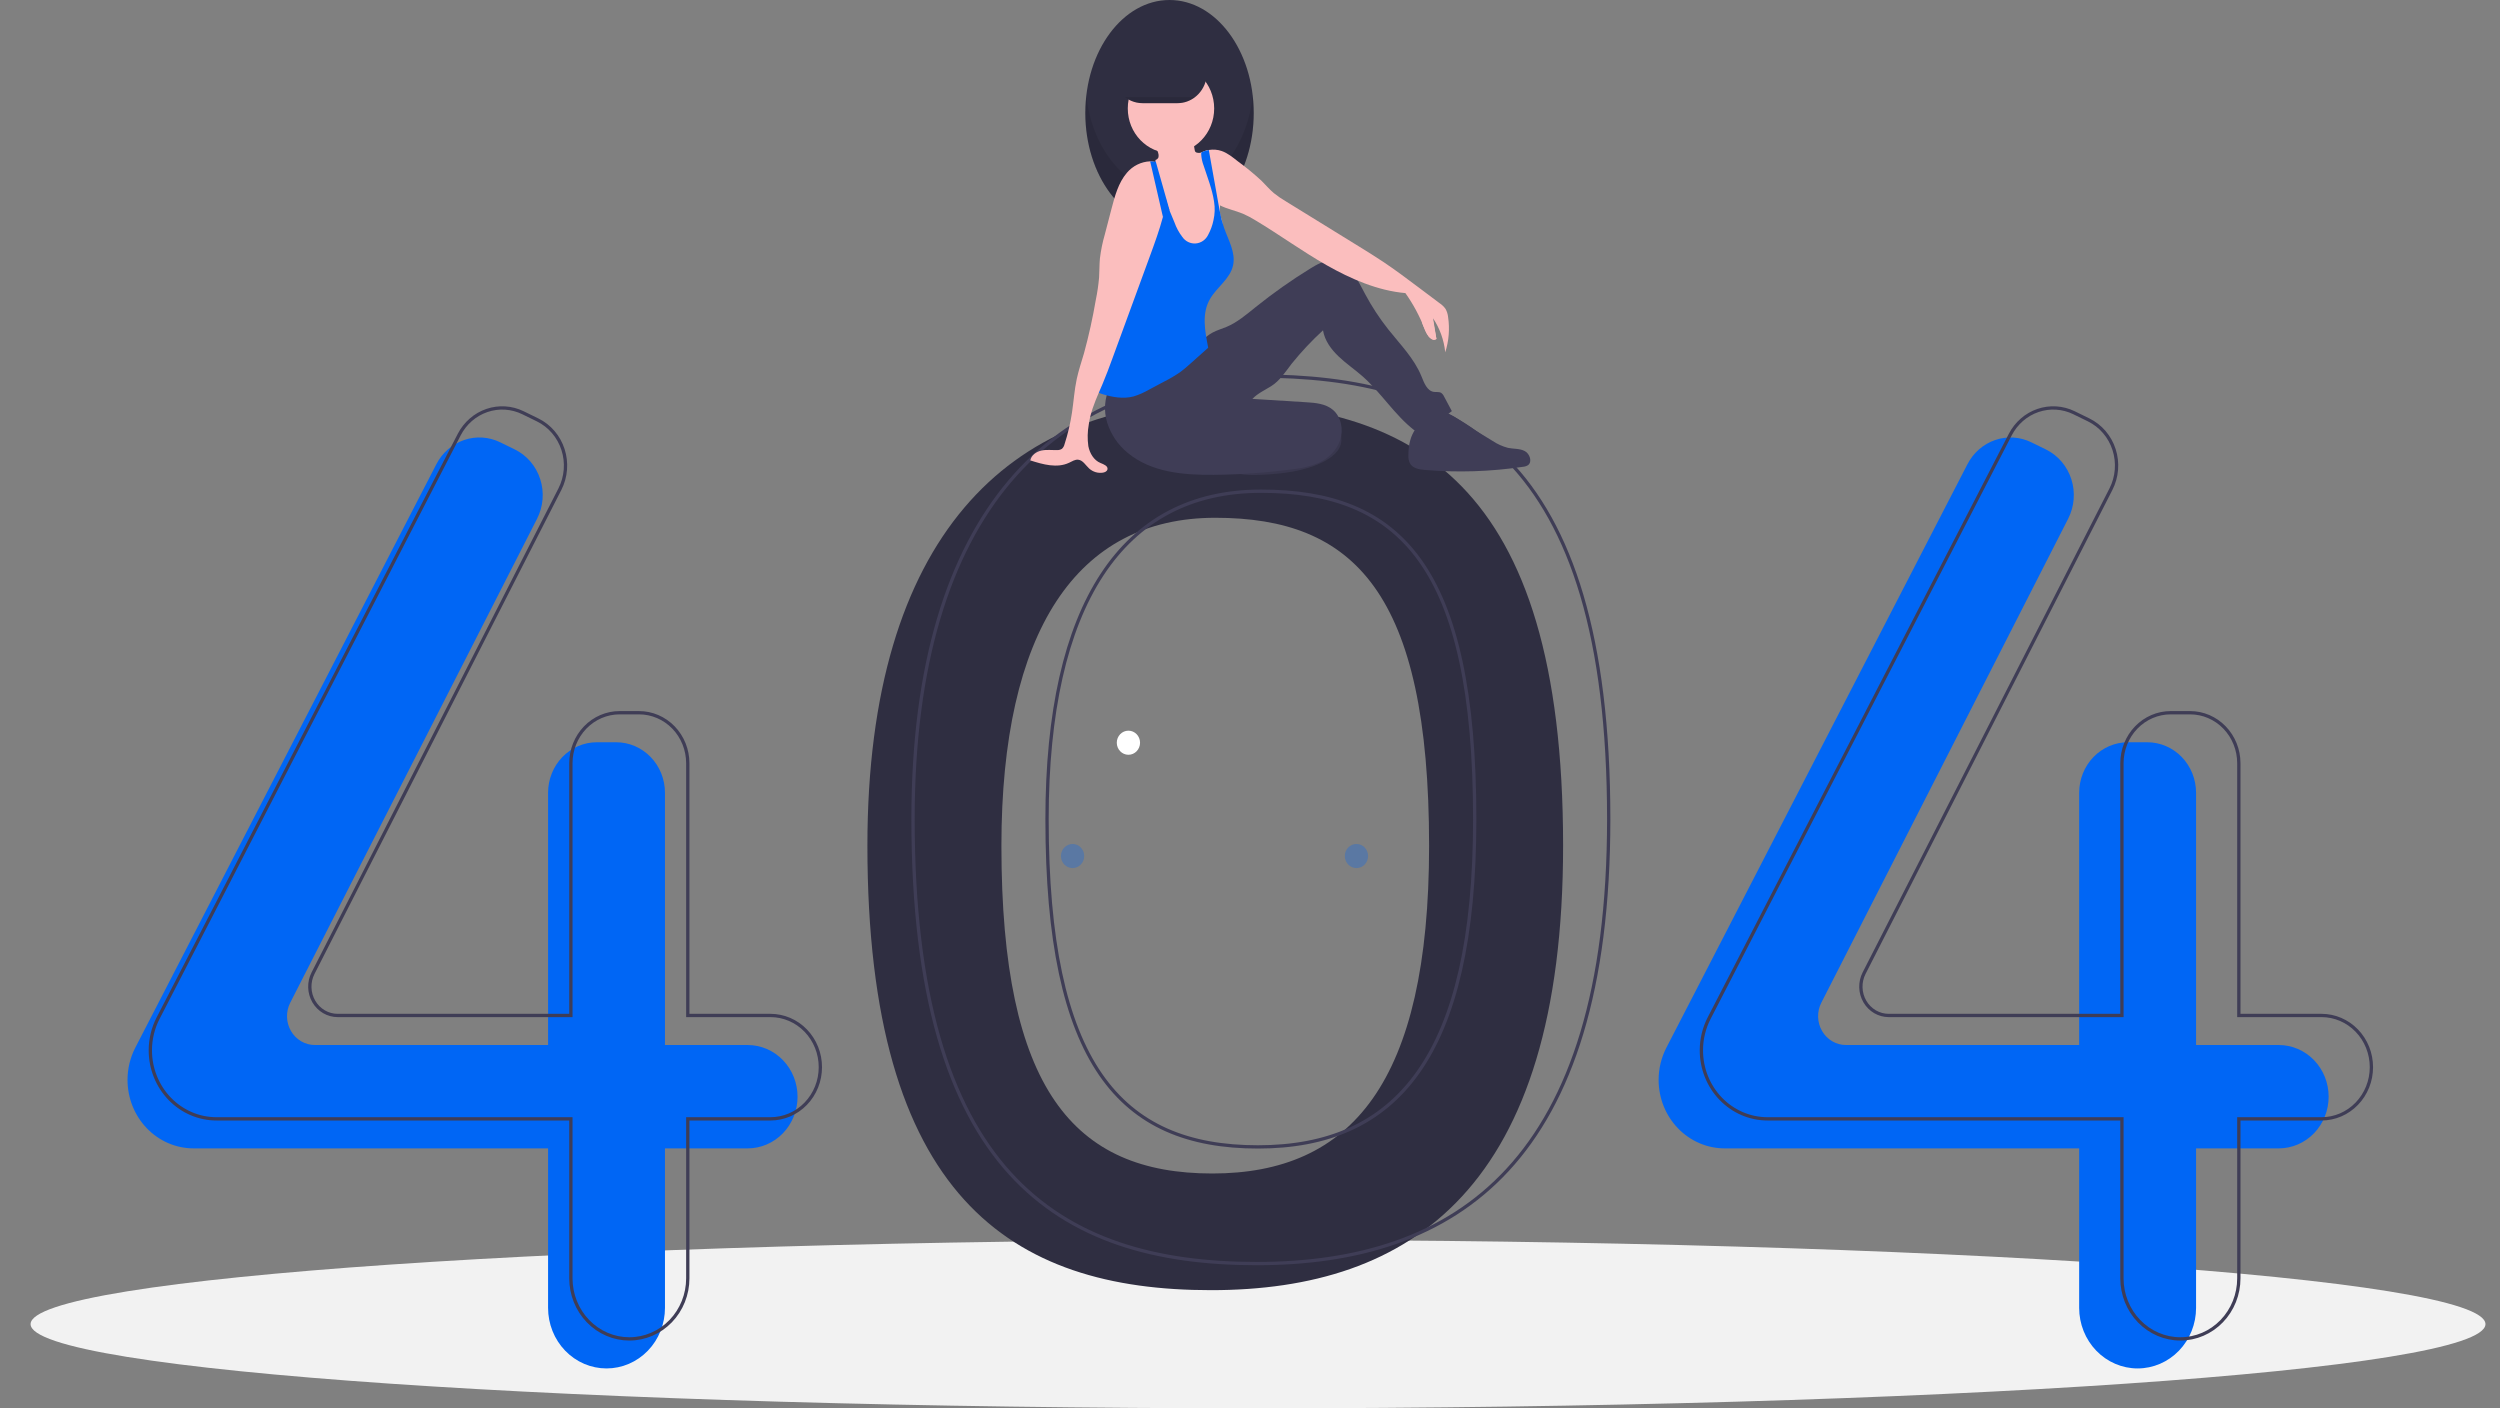 <svg width="758" height="427" viewBox="0 0 758 427" fill="none" xmlns="http://www.w3.org/2000/svg">
<rect x="0" y="0" width="758" height="427" fill="#808080" stroke="none"/>
<g clip-path="url(#clip0_302:60)">
<path d="M381.432 427C586.97 427 753.592 415.573 753.592 401.476C753.592 387.38 586.97 375.953 381.432 375.953C175.894 375.953 9.273 387.38 9.273 401.476C9.273 415.573 175.894 427 381.432 427Z" fill="#F2F2F2"/>
<path d="M367.168 122.063C306.533 122.063 262.998 162.363 262.998 256.397C262.998 362.968 306.533 391.178 367.168 391.178C427.803 391.178 473.932 360.281 473.932 256.397C473.932 145.348 427.803 122.063 367.168 122.063ZM367.567 355.804C325.57 355.804 303.629 330.279 303.629 256.466C303.629 191.336 326.468 156.99 368.465 156.99C410.462 156.99 433.301 179.551 433.301 256.466C433.301 328.418 409.564 355.804 367.567 355.804Z" fill="#2F2E41"/>
<path d="M226.69 316.847H201.62V240.368C201.62 236.306 200.062 232.411 197.29 229.538C194.517 226.666 190.757 225.052 186.835 225.052H180.961C179.019 225.052 177.097 225.448 175.303 226.218C173.509 226.988 171.88 228.116 170.507 229.538C169.134 230.961 168.045 232.649 167.302 234.507C166.559 236.365 166.176 238.357 166.176 240.368V316.847H95.463C94.008 316.847 92.578 316.457 91.311 315.716C90.044 314.975 88.984 313.907 88.233 312.616C87.483 311.325 87.067 309.856 87.025 308.349C86.985 306.843 87.32 305.351 88 304.018L162.843 157.273C163.776 155.444 164.341 153.437 164.505 151.375C164.669 149.313 164.428 147.237 163.796 145.274C163.164 143.311 162.155 141.501 160.83 139.953C159.504 138.406 157.89 137.152 156.083 136.269L151.665 134.107C148.235 132.429 144.313 132.181 140.71 133.415C137.108 134.649 134.102 137.27 132.313 140.736L41.033 317.632C39.478 320.644 38.665 324.007 38.665 327.423V327.423C38.665 330.15 39.184 332.851 40.191 335.37C41.199 337.89 42.675 340.18 44.537 342.108C46.399 344.037 48.609 345.567 51.041 346.61C53.473 347.654 56.08 348.191 58.713 348.191H166.176V396.551C166.176 398.962 166.635 401.349 167.525 403.577C168.416 405.804 169.721 407.828 171.367 409.533C173.013 411.238 174.966 412.59 177.116 413.513C179.266 414.435 181.571 414.91 183.898 414.91H183.898C186.225 414.91 188.53 414.435 190.68 413.513C192.83 412.59 194.784 411.238 196.429 409.533C198.075 407.828 199.38 405.804 200.271 403.577C201.162 401.349 201.62 398.962 201.62 396.551V348.191H226.69C230.702 348.191 234.55 346.54 237.387 343.601C240.225 340.662 241.818 336.675 241.818 332.519V332.519C241.818 328.362 240.225 324.376 237.387 321.437C234.55 318.498 230.702 316.847 226.69 316.847V316.847Z" fill="#0066F5"/>
<path d="M690.917 316.847H665.847V240.368C665.847 236.306 664.289 232.411 661.516 229.538C658.744 226.666 654.983 225.052 651.062 225.052H645.188C643.246 225.052 641.324 225.448 639.53 226.218C637.736 226.988 636.106 228.116 634.733 229.538C633.361 230.961 632.272 232.649 631.529 234.507C630.786 236.365 630.403 238.357 630.403 240.368V316.847H559.689C558.235 316.847 556.804 316.457 555.538 315.716C554.271 314.975 553.211 313.907 552.46 312.616C551.709 311.325 551.293 309.856 551.252 308.349C551.211 306.843 551.547 305.351 552.227 304.018L627.069 157.273C628.002 155.444 628.568 153.437 628.732 151.375C628.896 149.313 628.655 147.237 628.023 145.274C627.391 143.311 626.382 141.501 625.057 139.953C623.731 138.406 622.116 137.152 620.31 136.269L615.892 134.107C612.461 132.429 608.539 132.181 604.937 133.415C601.335 134.649 598.329 137.27 596.54 140.736L505.26 317.632C503.705 320.644 502.892 324.007 502.892 327.423V327.423C502.892 332.931 505.004 338.213 508.764 342.108C512.524 346.003 517.623 348.191 522.94 348.191H630.403V396.551C630.403 401.42 632.27 406.09 635.594 409.533C638.917 412.976 643.425 414.91 648.125 414.91V414.91C652.825 414.91 657.333 412.976 660.656 409.533C663.98 406.09 665.847 401.42 665.847 396.551V348.191H690.917C694.929 348.191 698.777 346.54 701.614 343.601C704.451 340.662 706.045 336.675 706.045 332.519V332.519C706.045 328.362 704.451 324.376 701.614 321.437C698.777 318.498 694.929 316.847 690.917 316.847Z" fill="#0066F5"/>
<path d="M233.606 307.891H208.536V231.413C208.536 229.402 208.154 227.41 207.411 225.552C206.668 223.693 205.579 222.005 204.206 220.583C202.833 219.161 201.203 218.032 199.409 217.263C197.615 216.493 195.693 216.097 193.751 216.097H187.877C183.956 216.097 180.195 217.71 177.423 220.583C174.65 223.455 173.092 227.351 173.092 231.413V307.891H102.378C100.924 307.891 99.494 307.502 98.227 306.76C96.96 306.019 95.9 304.951 95.149 303.661C94.398 302.37 93.982 300.9 93.941 299.394C93.9 297.887 94.236 296.395 94.916 295.063L169.758 148.318C170.692 146.488 171.257 144.482 171.421 142.419C171.585 140.357 171.344 138.282 170.712 136.319C170.08 134.356 169.071 132.546 167.746 130.998C166.42 129.45 164.806 128.197 162.999 127.313L158.581 125.152C155.151 123.473 151.228 123.226 147.626 124.459C144.024 125.693 141.018 128.315 139.229 131.781L47.949 308.676C46.394 311.689 45.581 315.052 45.581 318.467V318.467C45.581 323.975 47.693 329.258 51.453 333.153C55.213 337.048 60.312 339.236 65.629 339.236H173.092V387.596C173.092 390.007 173.551 392.394 174.441 394.621C175.332 396.849 176.637 398.873 178.283 400.577C179.928 402.282 181.882 403.634 184.032 404.557C186.182 405.48 188.487 405.955 190.814 405.955H190.814C195.514 405.955 200.022 404.02 203.345 400.577C206.669 397.134 208.536 392.465 208.536 387.596V339.236H233.606C235.593 339.236 237.56 338.83 239.395 338.043C241.231 337.255 242.899 336.101 244.303 334.645C245.708 333.19 246.822 331.462 247.583 329.561C248.343 327.66 248.734 325.622 248.734 323.563V323.563C248.734 321.505 248.343 319.467 247.583 317.566C246.822 315.665 245.708 313.937 244.303 312.482C242.899 311.026 241.231 309.872 239.395 309.084C237.56 308.297 235.593 307.891 233.606 307.891V307.891Z" stroke="#3F3D56" stroke-miterlimit="10"/>
<path d="M703.884 307.891H678.814V231.413C678.814 227.351 677.256 223.455 674.484 220.583C671.711 217.71 667.95 216.097 664.029 216.097H658.155C656.213 216.097 654.291 216.493 652.497 217.263C650.703 218.032 649.073 219.161 647.7 220.583C646.328 222.005 645.239 223.693 644.496 225.552C643.753 227.41 643.37 229.402 643.37 231.413V307.891H572.656C571.202 307.891 569.772 307.502 568.505 306.76C567.238 306.019 566.178 304.951 565.427 303.661C564.676 302.37 564.26 300.9 564.219 299.394C564.178 297.887 564.514 296.395 565.194 295.063L640.036 148.318C640.969 146.488 641.535 144.482 641.699 142.419C641.863 140.357 641.622 138.282 640.99 136.319C640.358 134.356 639.349 132.546 638.024 130.998C636.698 129.45 635.083 128.197 633.277 127.313L628.859 125.152C625.428 123.473 621.506 123.226 617.904 124.459C614.302 125.693 611.296 128.315 609.507 131.781L518.227 308.676C516.672 311.689 515.859 315.052 515.859 318.467C515.859 323.975 517.971 329.258 521.731 333.153C525.491 337.048 530.59 339.236 535.907 339.236H643.37V387.596C643.37 392.465 645.237 397.134 648.561 400.577C651.884 404.02 656.392 405.955 661.092 405.955V405.955C665.792 405.955 670.3 404.02 673.623 400.577C676.947 397.134 678.814 392.465 678.814 387.596V339.236H703.884C705.871 339.236 707.838 338.83 709.673 338.043C711.509 337.255 713.176 336.101 714.581 334.645C715.986 333.19 717.1 331.462 717.861 329.561C718.621 327.66 719.012 325.622 719.012 323.563V323.563C719.012 319.407 717.418 315.421 714.581 312.482C711.744 309.542 707.896 307.891 703.884 307.891V307.891Z" stroke="#3F3D56" stroke-miterlimit="10"/>
<path d="M381 114.003C320.365 114.003 276.83 154.303 276.83 248.337C276.83 354.908 320.365 383.118 381 383.118C441.635 383.118 487.764 352.221 487.764 248.337C487.764 137.288 441.635 114.003 381 114.003ZM381.399 347.743C339.402 347.743 317.461 322.219 317.461 248.406C317.461 183.276 340.3 148.93 382.297 148.93C424.294 148.93 447.133 171.491 447.133 248.406C447.133 320.358 423.396 347.743 381.399 347.743V347.743Z" stroke="#3F3D56" stroke-miterlimit="10"/>
<path d="M354.597 68.534C368.697 68.534 380.127 53.192 380.127 34.267C380.127 15.342 368.697 0 354.597 0C340.498 0 329.067 15.342 329.067 34.267C329.067 53.192 340.498 68.534 354.597 68.534Z" fill="#2F2E41"/>
<path opacity="0.1" d="M354.597 58.185C341.808 58.185 331.216 45.562 329.357 29.092C329.164 30.81 329.067 32.538 329.067 34.267C329.067 53.192 340.498 68.534 354.597 68.534C368.697 68.534 380.127 53.192 380.127 34.267C380.128 32.538 380.031 30.81 379.838 29.092C377.979 45.562 367.387 58.185 354.597 58.185Z" fill="black"/>
<path d="M406.548 134.619C405.999 136.953 403.635 138.822 401.017 140.128C395.513 142.874 388.723 143.693 382.138 143.968C380.458 144.074 378.772 144.042 377.097 143.872C373.851 143.546 370.806 142.096 368.454 139.756C368.286 139.642 368.149 139.487 368.055 139.304C367.961 139.12 367.913 138.915 367.916 138.708C367.919 138.5 367.973 138.297 368.073 138.117C368.172 137.936 368.314 137.785 368.485 137.677C371.991 133.688 377.842 131.241 383.736 129.48C388.205 128.144 395.998 124.685 400.873 125.151C405.594 125.604 407.24 131.672 406.548 134.619Z" fill="#3F3D56"/>
<path opacity="0.1" d="M406.548 134.619C405.999 136.953 403.635 138.822 401.017 140.128C395.513 142.874 388.723 143.693 382.138 143.968C380.458 144.074 378.772 144.042 377.097 143.872C373.851 143.546 370.806 142.096 368.454 139.756C368.286 139.642 368.149 139.487 368.055 139.304C367.961 139.12 367.913 138.915 367.916 138.708C367.919 138.5 367.973 138.297 368.073 138.117C368.172 137.936 368.314 137.785 368.485 137.677C371.991 133.688 377.842 131.241 383.736 129.48C388.205 128.144 395.998 124.685 400.873 125.151C405.594 125.604 407.24 131.672 406.548 134.619Z" fill="black"/>
<path d="M336.562 117.175C334.881 120.586 334.577 124.549 335.716 128.193C336.874 131.809 339.042 134.988 341.945 137.326C349.067 143.24 358.869 144.054 367.996 143.972C375.995 143.9 383.983 143.333 391.917 142.274C394.575 142.03 397.188 141.401 399.678 140.407C402.657 139.072 405.275 136.623 406.336 133.445C407.396 130.267 406.643 126.375 404.125 124.254C401.912 122.391 398.86 122.135 396.013 121.957L379.724 120.943C381.334 119.256 383.476 118.302 385.436 117.075C388.036 115.448 389.763 112.716 391.654 110.253C394.567 106.647 397.736 103.271 401.135 100.154C401.665 103.305 403.589 105.892 405.853 108.065C408.117 110.239 410.727 111.989 413.08 114.059C418.78 119.071 422.884 125.875 428.878 130.504C433.002 129.381 436.857 127.387 440.201 124.648L437.871 120.276C437.677 119.826 437.375 119.435 436.993 119.141C436.334 118.721 435.483 118.937 434.718 118.819C432.671 118.501 431.777 116.053 430.974 114.077C428.77 108.653 424.548 104.444 420.943 99.895C418.282 96.537 415.922 92.936 413.891 89.135C412.68 86.868 411.571 84.507 409.928 82.555C408.284 80.602 405.982 79.066 403.481 79.061C401.271 79.056 399.233 80.218 397.333 81.387C391.546 84.948 385.978 88.877 380.661 93.153C377.879 95.391 375.114 97.755 371.85 99.127C370.476 99.705 369.027 100.1 367.709 100.803C365.4 102.034 363.647 104.117 361.76 105.966C355.032 112.561 345.819 116.833 336.562 117.175Z" fill="#3F3D56"/>
<path d="M370.621 70.236C370.546 72.252 370.132 74.238 369.398 76.107C369.026 77.039 368.473 77.882 367.773 78.583C367.073 79.283 366.241 79.827 365.329 80.18C364.034 80.54 362.676 80.585 361.362 80.313C360.215 80.189 359.11 79.799 358.129 79.173C356.602 78.085 355.84 76.144 355.563 74.244C355.285 72.347 355.41 70.408 355.232 68.497C355.059 66.954 354.776 65.425 354.384 63.925C354.264 63.426 354.142 62.929 354.022 62.433C353.905 61.936 353.789 61.439 353.683 60.942C353.585 60.475 353.494 60.006 353.416 59.535C353.352 59.137 353.294 58.737 353.252 58.334C353.213 57.141 353.021 55.959 352.681 54.818C352.362 54.078 351.963 53.378 351.491 52.732C351.289 52.433 351.094 52.134 350.914 51.824C350.394 51.017 350.152 50.052 350.228 49.085C350.25 48.935 350.285 48.788 350.333 48.645C350.35 48.59 350.37 48.535 350.393 48.482C350.592 48.426 350.776 48.32 350.927 48.174C351.078 48.027 351.193 47.845 351.261 47.643C351.337 47.208 351.301 46.759 351.156 46.343C350.99 45.762 350.763 45.201 350.479 44.671C350.293 44.322 349.66 43.691 349.656 43.291C349.647 42.486 351.165 41.838 351.78 41.52C353.657 40.547 355.75 40.107 357.845 40.246C359.188 40.341 360.645 40.769 361.386 41.934C362.052 42.986 361.963 44.347 362.247 45.568C362.277 45.746 362.35 45.913 362.458 46.053C362.603 46.19 362.785 46.277 362.98 46.302C363.309 46.37 363.646 46.383 363.979 46.343H363.981C364.069 46.336 364.157 46.323 364.243 46.304C364.762 46.205 365.252 45.986 365.677 45.662C365.953 45.587 366.23 45.524 366.51 45.476C366.521 45.475 366.532 45.473 366.543 45.469C367.655 49.105 367.8 53.003 368.71 56.706C369.16 58.548 369.806 60.367 369.897 62.262C369.904 62.345 369.906 62.43 369.909 62.515C369.922 63.125 369.875 63.739 369.9 64.346C369.908 64.619 369.938 64.892 369.989 65.16C370.088 65.592 370.212 66.017 370.359 66.434L370.366 66.455C370.408 66.588 370.448 66.724 370.481 66.86C370.506 66.959 370.528 67.055 370.546 67.154L370.548 67.161C370.712 68.177 370.737 69.212 370.621 70.236V70.236Z" fill="#FBBEBE"/>
<path d="M355.041 46.456C362.275 46.456 368.139 40.381 368.139 32.887C368.139 25.393 362.275 19.318 355.041 19.318C347.807 19.318 341.943 25.393 341.943 32.887C341.943 40.381 347.807 46.456 355.041 46.456Z" fill="#FBBEBE"/>
<path d="M438.198 106.816C437.818 103.114 436.548 99.57 434.504 96.509C434.843 98.602 435.184 100.694 435.525 102.785C435.101 102.912 434.65 102.908 434.228 102.774C433.806 102.639 433.431 102.38 433.15 102.028C432.598 101.315 432.176 100.504 431.904 99.634C430.416 95.807 428.47 92.189 426.112 88.864C417.774 88.144 409.531 84.564 402.198 80.389C394.864 76.218 387.999 71.216 380.762 66.867C379.508 66.081 378.2 65.389 376.85 64.797C374.586 63.856 372.044 63.369 369.897 62.263C369.753 62.189 369.609 62.111 369.467 62.03C368.982 61.757 368.523 61.437 368.095 61.076C367.864 60.881 367.644 60.672 367.438 60.45C366.367 59.159 365.517 57.688 364.927 56.099C363.775 53.459 363.364 50.274 362.214 47.633C362.743 47.122 363.336 46.688 363.979 46.343H363.981C364.074 46.293 364.168 46.244 364.263 46.198C364.718 45.976 365.191 45.797 365.677 45.663C365.953 45.587 366.23 45.525 366.51 45.476C366.521 45.475 366.532 45.473 366.543 45.469C367.84 45.251 369.169 45.359 370.417 45.787C372.242 46.426 373.78 47.703 375.314 48.91C377.806 50.729 380.197 52.693 382.474 54.793C383.739 56.048 384.894 57.428 386.254 58.569C387.385 59.473 388.577 60.292 389.822 61.018C397.186 65.563 404.55 70.106 411.915 74.649C414.408 76.188 416.904 77.726 419.341 79.355C423.044 81.829 426.614 84.511 430.181 87.19C432.284 88.768 434.385 90.346 436.486 91.925C437.176 92.381 437.781 92.96 438.273 93.636C438.709 94.404 438.979 95.26 439.066 96.145C439.593 99.724 439.296 103.38 438.198 106.816V106.816Z" fill="#FBBEBE"/>
<path d="M373.869 80.44C372.985 84.545 368.981 87.026 366.887 90.632C364.285 95.108 365.346 100.31 366.323 105.436C364.538 107.03 362.753 108.624 360.966 110.218C359.981 111.094 358.995 111.975 357.934 112.75C356.386 113.824 354.769 114.786 353.094 115.629C351.514 116.471 349.933 117.313 348.352 118.156C346.883 119.012 345.326 119.696 343.71 120.194C340.596 121.022 337.288 120.442 334.207 119.483C333.843 119.385 333.494 119.237 333.168 119.044C332.975 118.925 332.808 118.768 332.675 118.582C332.371 118.018 332.261 117.363 332.362 116.726C332.675 111.354 333.942 106.094 335.206 100.873C335.881 97.742 336.788 94.668 337.921 91.681C339.031 89.122 340.308 86.643 341.741 84.262C343.324 81.266 345.198 78.447 347.336 75.847C348.376 74.847 349.252 73.677 349.929 72.384C350.717 70.521 350.412 68.384 350.572 66.356C350.695 64.832 351.085 63.344 351.725 61.966V61.963C352.067 61.221 352.478 60.515 352.954 59.857C353.17 60.376 353.385 60.895 353.6 61.414C353.742 61.754 353.883 62.094 354.022 62.432C354.204 62.869 354.385 63.305 354.564 63.739C355.081 64.985 355.598 66.231 356.113 67.476C356.671 69.044 357.465 70.51 358.467 71.82C358.924 72.491 359.542 73.027 360.26 73.377C360.978 73.726 361.77 73.877 362.561 73.814C363.352 73.751 364.113 73.477 364.771 73.019C365.429 72.56 365.961 71.932 366.314 71.197C367.06 69.825 367.601 68.343 367.917 66.802C368.356 64.926 368.416 62.977 368.095 61.076C367.56 57.414 366.057 53.675 364.964 50.273C364.52 49.139 364.263 47.936 364.203 46.713C364.205 46.576 364.219 46.439 364.243 46.304C364.25 46.27 364.256 46.233 364.263 46.198C364.718 45.976 365.191 45.797 365.677 45.662C365.952 45.587 366.23 45.524 366.51 45.476C367.471 50.867 368.434 56.258 369.398 61.648C369.42 61.775 369.444 61.901 369.467 62.03C369.604 62.803 369.744 63.575 369.9 64.346C370.039 65.045 370.19 65.742 370.359 66.434L370.366 66.455C370.424 66.689 370.483 66.922 370.546 67.154L370.548 67.161C370.719 67.796 370.91 68.426 371.125 69.047C372.43 72.788 374.706 76.555 373.869 80.44Z" fill="#0066F5"/>
<path d="M427.025 138.13C426.984 138.921 427.132 139.71 427.456 140.427C428.275 141.979 430.242 142.332 431.944 142.477C441.887 143.324 451.889 143.008 461.764 141.536C462.299 141.498 462.819 141.331 463.281 141.048C464.685 140.028 463.82 137.543 462.287 136.748C460.754 135.952 458.935 136.144 457.253 135.8C455.582 135.364 453.99 134.649 452.541 133.683C449.13 131.653 445.769 129.536 442.457 127.333C440.486 126.021 438.159 124.622 435.939 125.399C429.924 127.507 426.986 131.408 427.025 138.13Z" fill="#3F3D56"/>
<path d="M353.734 60.655V60.657C353.718 60.754 353.703 60.848 353.683 60.942C353.658 61.099 353.629 61.257 353.6 61.414C353.325 62.874 352.988 64.327 352.599 65.772C351.534 69.762 350.106 73.688 348.69 77.556C344.889 87.928 341.088 98.301 337.286 108.674C336.327 111.287 335.37 113.902 334.28 116.461C333.916 117.315 333.541 118.175 333.168 119.044C331.831 122.156 330.548 125.368 330.122 128.68C329.724 130.86 329.679 133.092 329.986 135.287C330.413 137.458 331.685 139.579 333.676 140.382C334.648 140.775 336.04 141.301 335.774 142.348C335.63 142.923 334.999 143.203 334.433 143.3C333.685 143.423 332.921 143.375 332.193 143.158C331.466 142.941 330.794 142.561 330.224 142.044C329.16 141.067 328.344 139.547 326.929 139.383C325.95 139.273 325.049 139.88 324.152 140.306C320.494 142.037 316.231 140.825 312.388 139.595C312.69 137.983 314.253 136.92 315.805 136.598C317.357 136.274 318.962 136.504 320.545 136.46C321.052 136.488 321.555 136.354 321.985 136.076C322.372 135.709 322.642 135.23 322.762 134.701C323.782 131.571 324.54 128.357 325.029 125.093C325.54 121.682 325.753 118.218 326.481 114.849C327.047 112.221 327.922 109.675 328.672 107.094C330.123 101.781 331.315 96.396 332.242 90.959C332.711 88.7 333.046 86.414 333.247 84.112C333.374 82.204 333.314 80.286 333.492 78.384C333.79 75.909 334.288 73.465 334.981 71.077C335.661 68.472 336.339 65.868 337.017 63.265C338.023 59.413 339.102 55.411 341.65 52.417C342.535 51.363 343.62 50.508 344.837 49.906C346.054 49.304 347.378 48.967 348.725 48.916C349.231 48.916 349.735 48.972 350.228 49.084C350.31 49.105 350.393 49.126 350.475 49.149C351.013 49.294 351.529 49.516 352.009 49.806C352.795 49.289 353.194 49.471 353.716 50.269C354.173 51.113 354.389 52.075 354.337 53.042C354.381 55.594 354.179 58.144 353.734 60.655Z" fill="#FBBEBE"/>
<path d="M354.597 63.704L354.564 63.739L354.384 63.925L352.599 65.772L351.725 61.965L348.725 48.916C349.231 48.916 349.735 48.972 350.228 49.084C350.25 48.935 350.285 48.788 350.333 48.645L350.475 49.149L351.491 52.732L353.416 59.535L353.734 60.654V60.657L354.597 63.704Z" fill="#0066F5"/>
<path d="M365.923 22.074C365.922 23.283 365.691 24.479 365.243 25.594C364.795 26.71 364.139 27.723 363.313 28.576C363.014 28.887 362.693 29.174 362.353 29.436C360.821 30.632 358.955 31.28 357.037 31.281H346.386C344.033 31.277 341.777 30.306 340.114 28.581C338.451 26.855 337.517 24.517 337.517 22.079C337.517 19.641 338.451 17.302 340.114 15.577C341.777 13.852 344.033 12.881 346.386 12.877H357.037C359.39 12.883 361.646 13.854 363.311 15.577C364.976 17.3 365.915 19.636 365.923 22.074V22.074Z" fill="#2F2E41"/>
<path opacity="0.1" d="M362.353 29.436C360.821 30.632 358.955 31.28 357.037 31.281H346.386C344.468 31.28 342.602 30.632 341.07 29.436H362.353Z" fill="black"/>
<path d="M431.13 97.759C431.13 97.759 433.425 104.608 435.525 102.785L433.851 93.832L431.13 97.759Z" fill="#FBBEBE"/>
<path d="M342.137 228.848C344.085 228.848 345.665 227.212 345.665 225.194C345.665 223.176 344.085 221.54 342.137 221.54C340.189 221.54 338.609 223.176 338.609 225.194C338.609 227.212 340.189 228.848 342.137 228.848Z" fill="white"/>
<path opacity="0.3" d="M411.277 263.199C413.226 263.199 414.805 261.563 414.805 259.545C414.805 257.527 413.226 255.891 411.277 255.891C409.329 255.891 407.75 257.527 407.75 259.545C407.75 261.563 409.329 263.199 411.277 263.199Z" fill="#0066F5"/>
<path opacity="0.3" d="M325.205 263.199C327.153 263.199 328.732 261.563 328.732 259.545C328.732 257.527 327.153 255.891 325.205 255.891C323.256 255.891 321.677 257.527 321.677 259.545C321.677 261.563 323.256 263.199 325.205 263.199Z" fill="#0066F5"/>
</g>
<defs>
<clipPath id="clip0_302:60">
<rect width="758" height="427" fill="white"/>
</clipPath>
</defs>
</svg>
